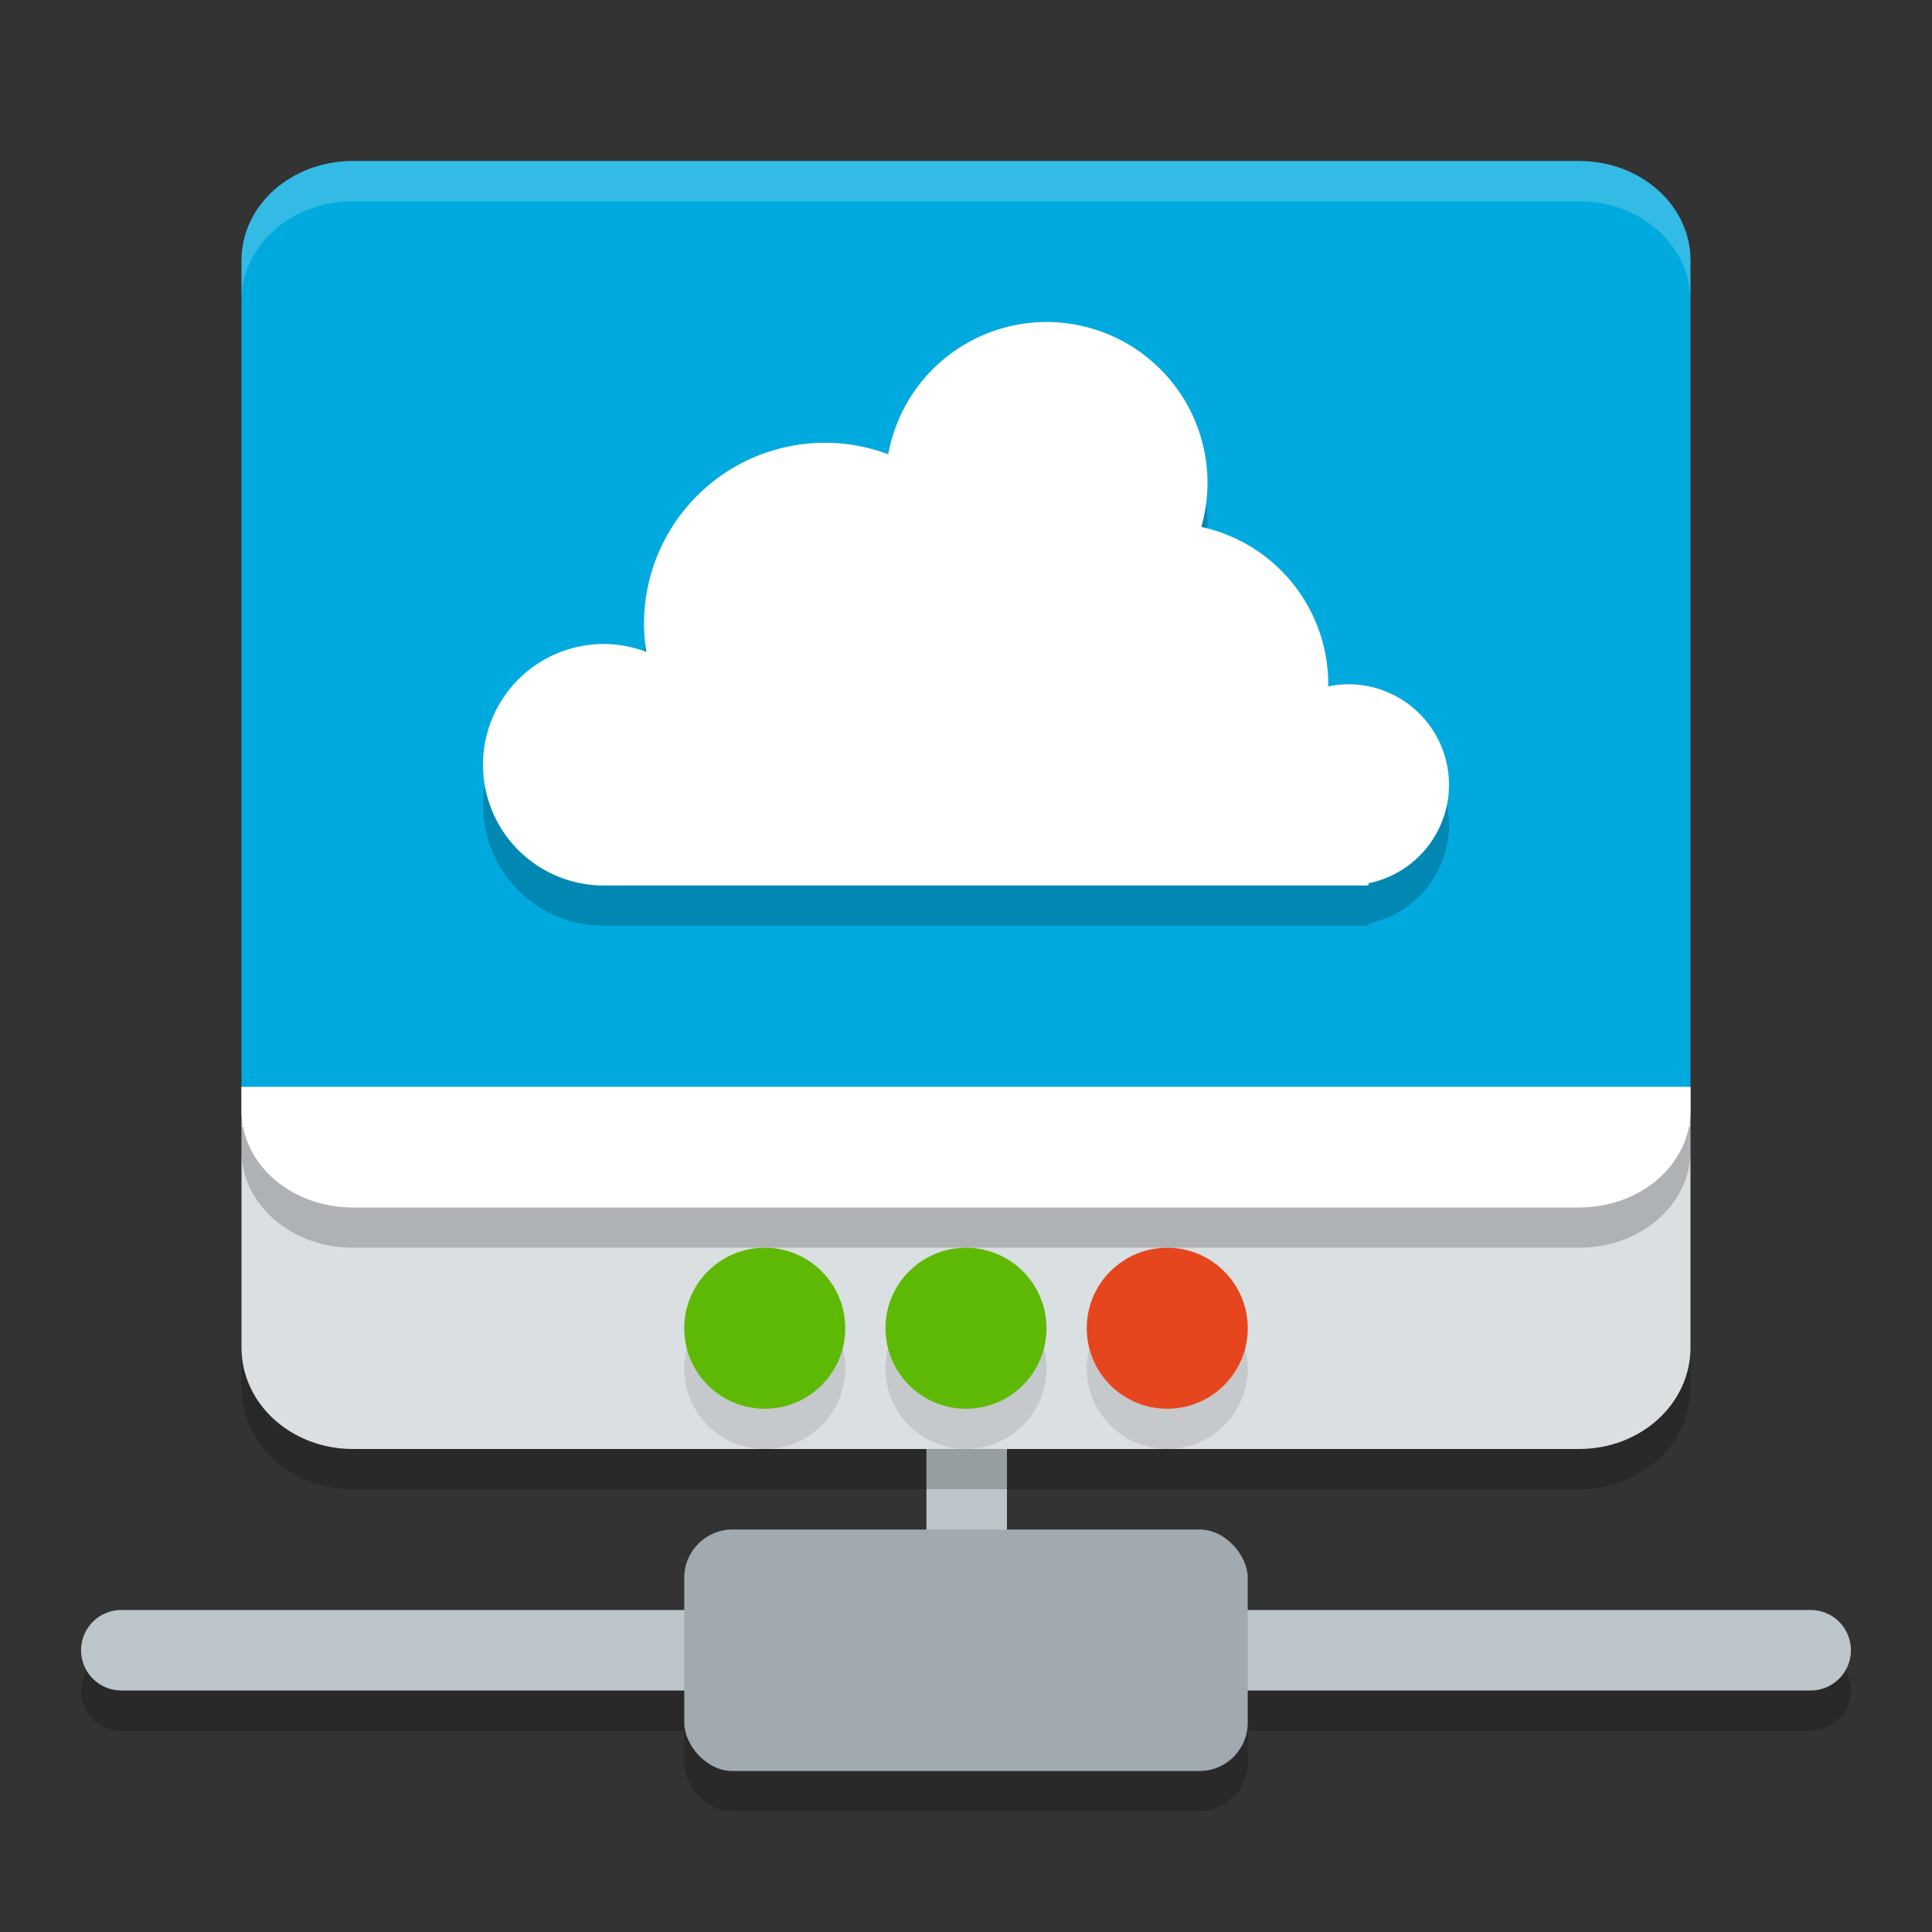 <svg xmlns="http://www.w3.org/2000/svg" width="48" height="48" version="1.1"><rect width="100%" height="100%" fill="#333333" stroke="none"/><defs>
<linearGradient id="ucPurpleBlue" x1="0%" y1="0%" x2="100%" y2="100%">
  <stop offset="0%" style="stop-color:#B794F4;stop-opacity:1"/>
  <stop offset="100%" style="stop-color:#4299E1;stop-opacity:1"/>
</linearGradient>
</defs>
 <rect style="opacity:0.2" width="14" height="6" x="17" y="39" ry="1.2"/>
 <path style="opacity:0.2" d="m 3.014,41 a 0.999,1 0 1 0 0,2 H 44.986 a 0.999,1 0 1 0 0,-2 z"/>
 <path style="fill:#bcc5ca" transform="matrix(0,-0.201,-0.369,0,-0.106,18.636)" d="m -103.16,-68.086 v 5.424 h 29.832 v -5.424 z"/>
 <path style="fill:#bcc5ca" d="m 3.014,40 a 0.999,1 0 1 0 0,2 H 44.986 a 0.999,1 0 1 0 0,-2 z"/>
 <rect style="fill:#a0aab0" width="14" height="6" x="17" y="38" ry="1.2"/>
 <path style="opacity:0.2" d="m 6,28 v 6.48 C 6,35.877 7.235,37 8.77,37 H 39.23 C 40.765,37 42,35.877 42,34.48 V 28 Z"/>
 <path style="fill:#dadfe1" d="M 6 27 L 6 33.48 C 6 34.877 7.235 36 8.77 36 L 39.23 36 C 40.765 36 42 34.877 42 33.48 L 42 27 L 6 27 z"/>
 <path style="opacity:0.2" d="m 6,28 v 0.59 C 6,29.925 7.235,31 8.77,31 H 39.23 C 40.765,31 42,29.925 42,28.59 V 28 Z"/>
 <path style="fill:#ffffff" d="M 6 27 L 6 27.59 C 6 28.925 7.235 30 8.77 30 L 39.23 30 C 40.765 30 42 28.925 42 27.59 L 42 27 L 6 27 z"/>
 <path style="fill:#00aade" d="M 8.769,4 C 7.235,4 6,5.102 6,6.471 V 27 H 42 V 6.471 C 42,5.102 40.765,4 39.231,4 Z"/>
 <path style="opacity:0.1" d="m 19,32 a 2,2 0 0 0 -2,2 2,2 0 0 0 2,2 2,2 0 0 0 2,-2 2,2 0 0 0 -2,-2 z m 5,0 a 2,2 0 0 0 -2,2 2,2 0 0 0 2,2 2,2 0 0 0 2,-2 2,2 0 0 0 -2,-2 z m 5,0 a 2,2 0 0 0 -2,2 2,2 0 0 0 2,2 2,2 0 0 0 2,-2 2,2 0 0 0 -2,-2 z"/>
 <circle style="fill:#5eb904" cx="19" cy="33" r="2"/>
 <path style="opacity:0.2" d="M 26,9 A 4,4 0 0 0 22.068,12.287 4.5,4.5 0 0 0 20.5,12 4.5,4.5 0 0 0 16,16.5 4.5,4.5 0 0 0 16.059,17.197 3,3 0 0 0 15,17 a 3,3 0 0 0 -3,3 3,3 0 0 0 3,3 h 19 v -0.055 A 2.5,2.5 0 0 0 36,20.5 2.5,2.5 0 0 0 33.5,18 2.5,2.5 0 0 0 32.998,18.055 4,4 0 0 0 33,18 4,4 0 0 0 29.846,14.092 4,4 0 0 0 30,13 4,4 0 0 0 26,9 Z"/>
 <path style="fill:#ffffff" d="M 26 8 A 4 4 0 0 0 22.068 11.287 A 4.5 4.5 0 0 0 20.5 11 A 4.5 4.5 0 0 0 16 15.5 A 4.5 4.5 0 0 0 16.059 16.197 A 3 3 0 0 0 15 16 A 3 3 0 0 0 12 19 A 3 3 0 0 0 15 22 L 34 22 L 34 21.945 A 2.5 2.5 0 0 0 36 19.5 A 2.5 2.5 0 0 0 33.5 17 A 2.5 2.5 0 0 0 32.998 17.055 A 4 4 0 0 0 33 17 A 4 4 0 0 0 29.846 13.092 A 4 4 0 0 0 30 12 A 4 4 0 0 0 26 8 z"/>
 <circle style="fill:#5eb904" cx="24" cy="33" r="2"/>
 <circle style="fill:#e6461d" cx="29" cy="33" r="2"/>
 <path style="opacity:0.2;fill:#ffffff" d="M 8.77 4 C 7.235 4 6 5.102 6 6.471 L 6 7.471 C 6 6.102 7.235 5 8.77 5 L 39.23 5 C 40.765 5 42 6.102 42 7.471 L 42 6.471 C 42 5.102 40.765 4 39.23 4 L 8.77 4 z"/>
</svg>
